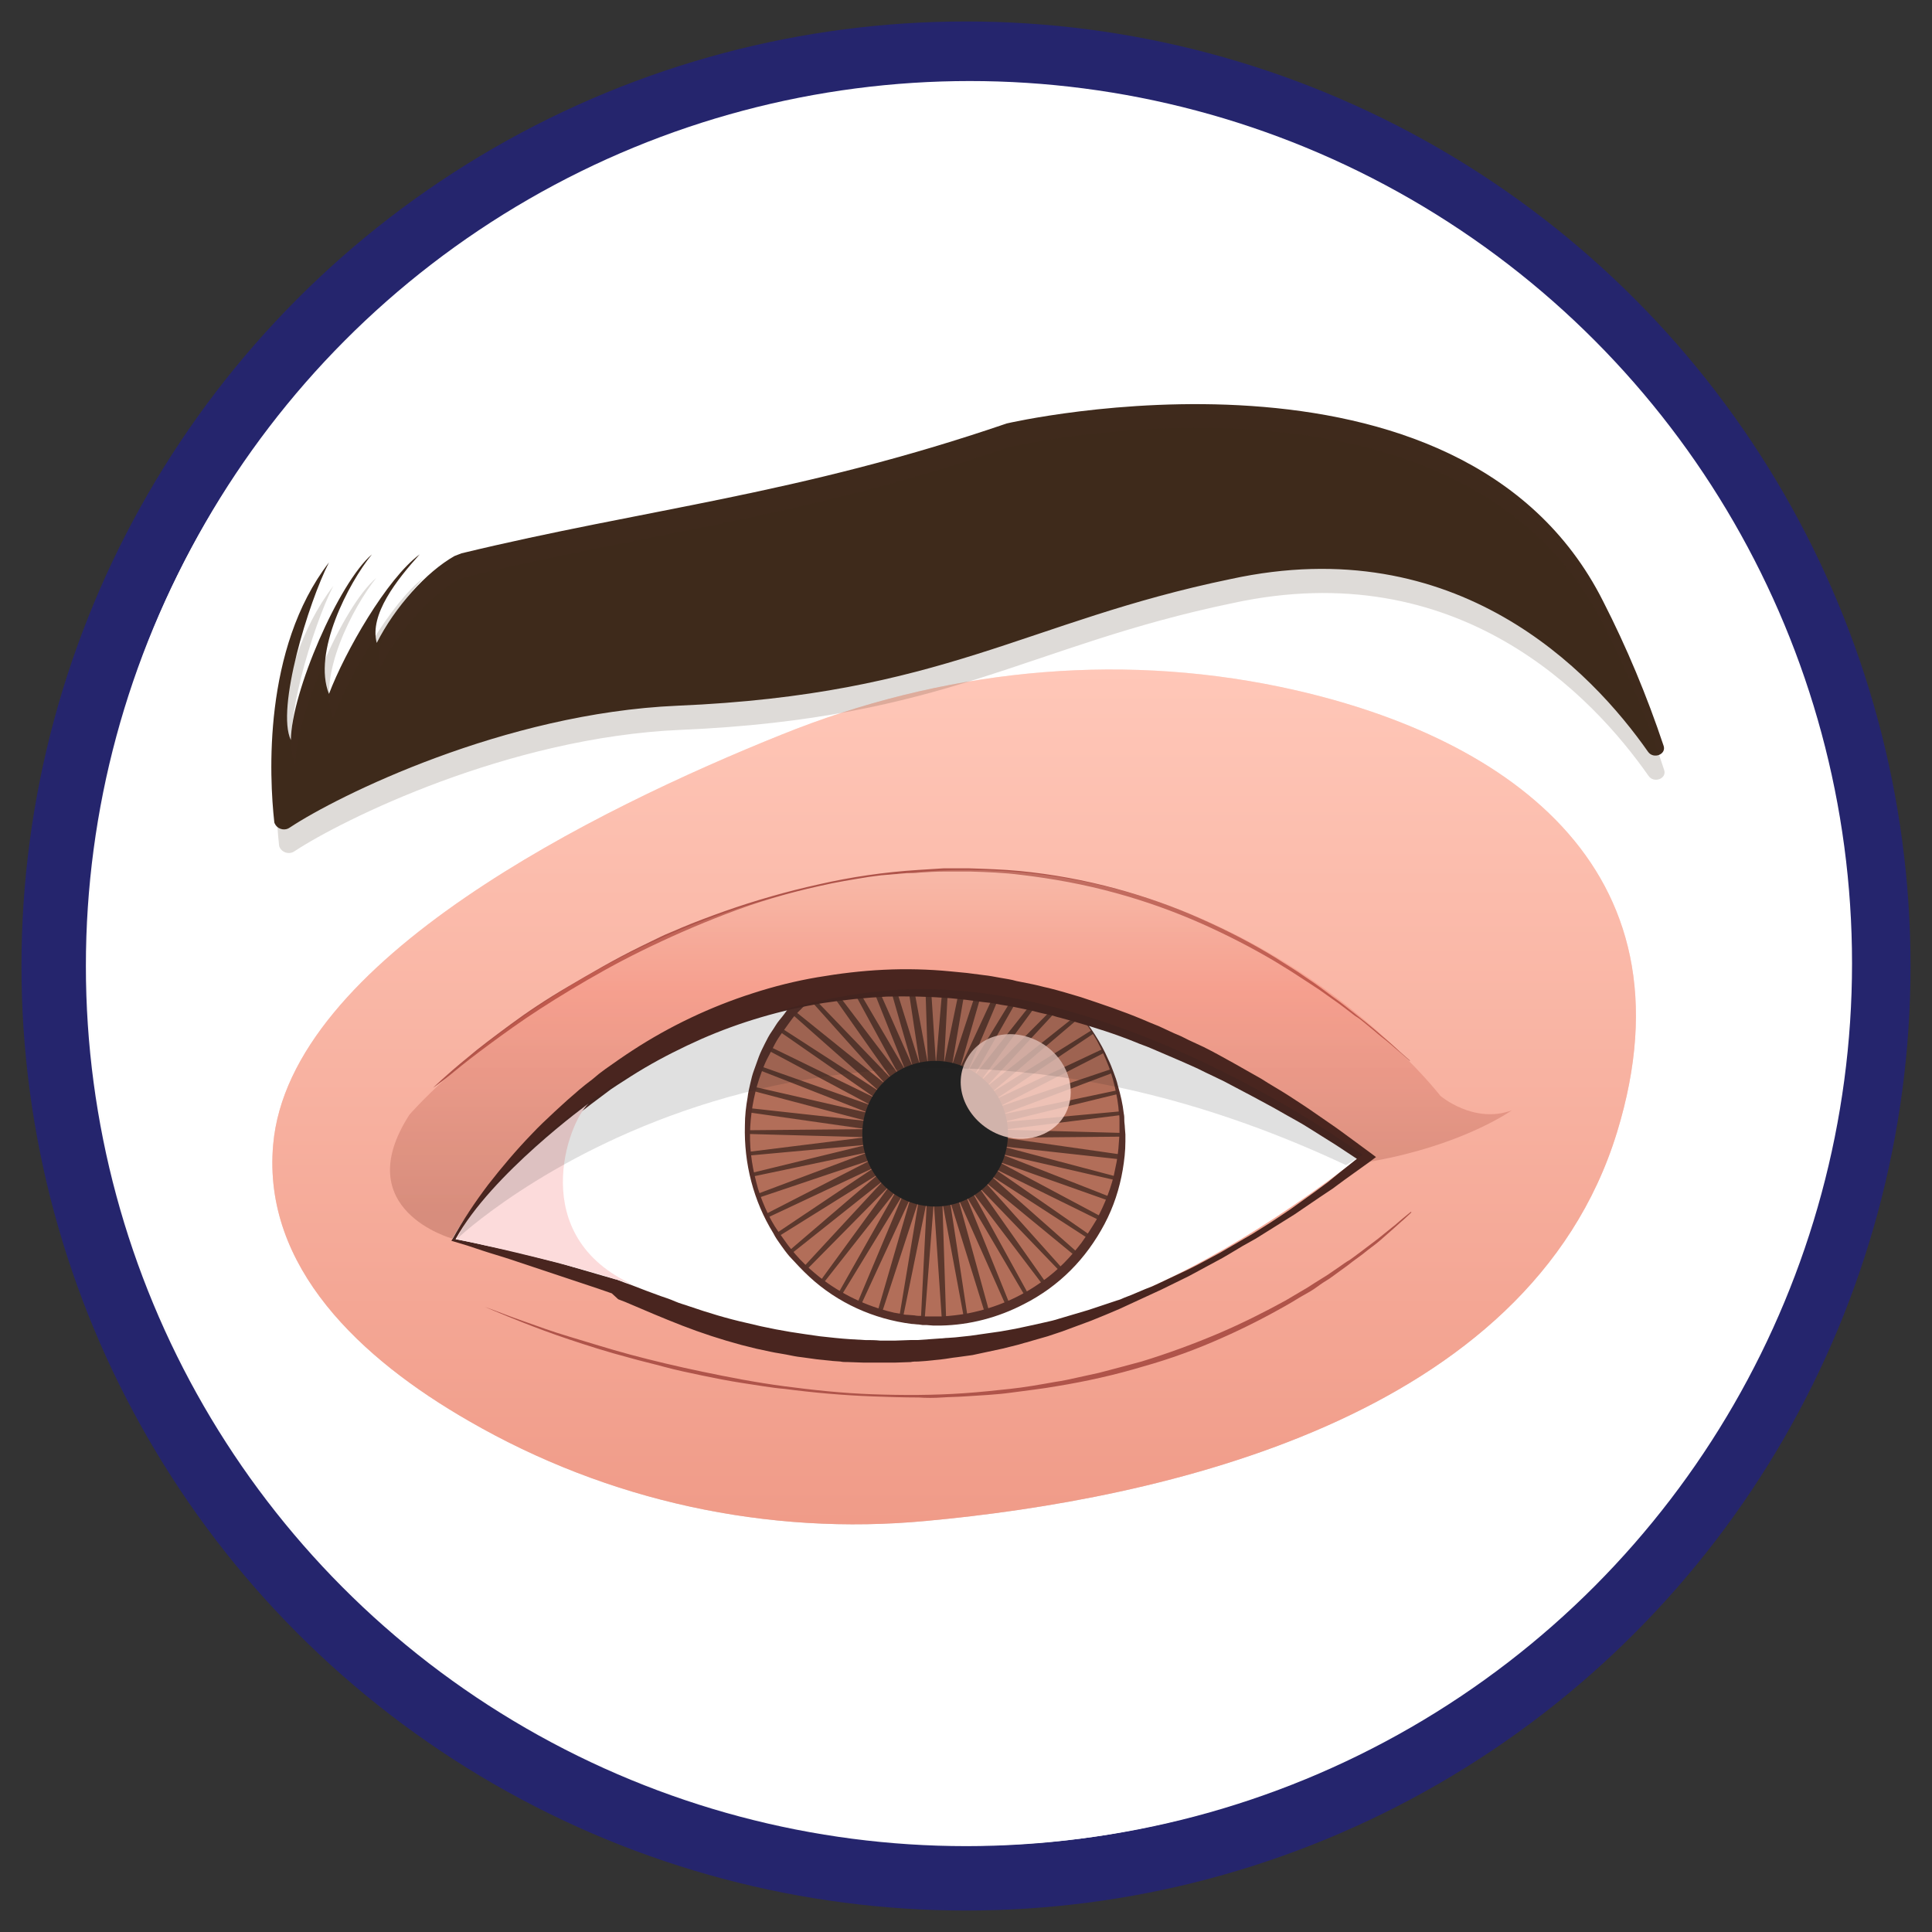 <?xml version="1.0" encoding="utf-8"?>
<!-- Generator: Adobe Illustrator 25.2.3, SVG Export Plug-In . SVG Version: 6.00 Build 0)  -->
<svg version="1.1" id="Layer_1" xmlns="http://www.w3.org/2000/svg" xmlns:xlink="http://www.w3.org/1999/xlink" x="0px" y="0px"
	 viewBox="0 0 360 360" style="enable-background:new 0 0 360 360;" xml:space="preserve">
<rect x="0" y="0" width="360" height="360" fill="#333333" stroke="none"/>
<style type="text/css">
	.st0{fill:#FCFCFC;stroke:#25256D;stroke-width:12;stroke-miterlimit:10;}
	.st1{fill:#FFFFFF;}
	.st2{clip-path:url(#SVGID_2_);}
	.st3{opacity:0.29;fill:url(#SVGID_3_);enable-background:new    ;}
	.st4{fill:url(#SVGID_4_);}
	.st5{fill:#AF544A;}
	.st6{fill:#3F2A1C;}
	.st7{opacity:0.17;fill:#3F2A1C;enable-background:new    ;}
	.st8{opacity:0.29;fill:url(#SVGID_5_);enable-background:new    ;}
	.st9{fill:#B26E59;}
	.st10{fill:#5B382D;}
	.st11{fill:#563029;}
	.st12{fill:#212121;}
	.st13{opacity:0.8;fill:#FCD7CD;enable-background:new    ;}
	.st14{fill:#49251F;}
	.st15{fill:#FCDBDB;}
	.st16{opacity:0.14;fill:#212121;enable-background:new    ;}
</style>
<circle class="st0" cx="180" cy="180" r="170"/>
<circle class="st1" cx="180.7" cy="179.5" r="164.4"/>
<g>
	<defs>
		<circle id="SVGID_1_" cx="180.7" cy="179.5" r="164.4"/>
	</defs>
	<clipPath id="SVGID_2_">
		<use xlink:href="#SVGID_1_"  style="overflow:visible;"/>
	</clipPath>
	<g class="st2">
		
			<linearGradient id="SVGID_3_" gradientUnits="userSpaceOnUse" x1="177.85" y1="237.251" x2="177.85" y2="77.971" gradientTransform="matrix(1 0 0 -1 0 362)">
			<stop  offset="0" style="stop-color:#F1B39F"/>
			<stop  offset="0.46" style="stop-color:#ED6855"/>
			<stop  offset="1" style="stop-color:#8F4638"/>
		</linearGradient>
		<path class="st3" d="M238.6,128c-31.1-6.5-63.3-3.1-93,8.9c-34.1,13.7-91.7,41.9-94.7,76.4c-2,22.8,16.3,39.9,36.5,51.5
			c25.8,14.9,55.6,21.4,85.2,18.6c43.4-4,112.3-18.9,128.7-72.4C316.6,161.2,279.7,136.6,238.6,128z"/>
		
			<linearGradient id="SVGID_4_" gradientUnits="userSpaceOnUse" x1="177.85" y1="237.251" x2="177.85" y2="77.971" gradientTransform="matrix(1 0 0 -1 0 362)">
			<stop  offset="0" style="stop-color:#FFC7B8"/>
			<stop  offset="1" style="stop-color:#F09B88"/>
		</linearGradient>
		<path class="st4" d="M238.6,128c-31.1-6.5-63.3-3.1-93,8.9c-34.1,13.7-91.7,41.9-94.7,76.4c-2,22.8,16.3,39.9,36.5,51.5
			c25.8,14.9,55.6,21.4,85.2,18.6c43.4-4,112.3-18.9,128.7-72.4C316.6,161.2,279.7,136.6,238.6,128z"/>
		<path class="st5" d="M80.7,202.7c0,0,2.2-2.2,6.5-5.7c2.1-1.8,4.8-3.8,7.9-6.1s6.7-4.7,10.8-7.1s8.5-5,13.4-7.4
			c1.2-0.6,2.5-1.2,3.7-1.8s2.6-1.1,3.9-1.7c2.6-1.1,5.3-2.1,8.1-3.1c5.7-2,11.6-3.7,17.5-5c6.1-1.4,12.3-2.3,18.6-2.7
			c1.6-0.1,3.1-0.2,4.7-0.3c0.8,0,1.6,0,2.4,0s1.6,0,2.4,0c3.1,0.1,6.3,0.2,9.4,0.5c6.1,0.6,12.1,1.7,18,3.3
			c5.5,1.5,10.9,3.4,16,5.7c4.7,2.1,9.2,4.4,13.6,7.1c2,1.3,3.9,2.4,5.7,3.7c0.9,0.6,1.8,1.2,2.6,1.8l2.4,1.8c1.6,1.1,3,2.3,4.3,3.3
			c0.6,0.5,1.3,1,1.9,1.5l1.7,1.4c1,0.9,2,1.7,2.8,2.4l2,1.8l1.7,1.5v0.1l-1.7-1.5l-2.1-1.8c-0.8-0.7-1.8-1.4-2.8-2.3l-1.7-1.4
			c-0.6-0.5-1.2-1-1.9-1.4c-1.3-1-2.7-2.1-4.3-3.2l-2.4-1.7l-2.6-1.7c-1.8-1.2-3.7-2.4-5.7-3.6c-4.4-2.6-8.9-4.9-13.6-7
			c-5.2-2.3-10.5-4.2-16-5.7c-5.8-1.6-11.8-2.7-17.8-3.4c-3.1-0.4-6.2-0.5-9.3-0.6c-0.8,0-1.6,0-2.4,0s-1.6,0-2.4,0
			c-1.6,0-3.1,0.1-4.7,0.2c-0.8,0.1-1.6,0.1-2.4,0.1l-2.3,0.2l-1.2,0.1l-1.2,0.1l-2.3,0.3c-3.1,0.5-6.2,1-9.2,1.7
			c-5.9,1.3-11.7,3-17.4,5.2c-5.5,2.1-10.7,4.4-15.6,6.8s-9.3,4.9-13.3,7.3s-7.7,4.8-10.8,7s-5.8,4.2-8,5.9s-3.8,3.1-5,4
			S80.7,202.7,80.7,202.7L80.7,202.7z"/>
		<path class="st5" d="M90.3,243.5l1.9,0.7c1.3,0.5,3.1,1.2,5.4,2s5.2,1.9,8.6,2.9s7.1,2.2,11.2,3.3s8.7,2.2,13.5,3.2
			c4.8,1,9.9,2,15.2,2.7s10.8,1.3,16.5,1.5c5.7,0.2,11.4,0.2,17.1-0.2c2.9-0.2,5.7-0.5,8.5-0.8s5.6-0.8,8.4-1.3
			c1.4-0.2,2.8-0.5,4.1-0.8s2.7-0.6,4.1-0.9c2.7-0.7,5.3-1.4,7.9-2.1c4.9-1.5,9.8-3.3,14.5-5.3c4.2-1.8,8.4-3.9,12.4-6.1
			c0.9-0.5,1.8-1.1,2.7-1.6s1.7-1,2.6-1.6l2.4-1.5l2.2-1.5c0.7-0.5,1.4-1,2.1-1.4l1.9-1.4l3.3-2.5l2.6-2.1c0.8-0.6,1.4-1.2,1.9-1.6
			l1.6-1.3l0.1,0.1c0,0-0.5,0.5-1.5,1.4c-0.5,0.4-1.1,1-1.8,1.6s-1.6,1.4-2.5,2.2s-2.1,1.6-3.3,2.6l-1.9,1.4c-0.6,0.5-1.3,1-2,1.5
			l-2.2,1.6c-0.8,0.5-1.6,1-2.4,1.6s-1.7,1.1-2.6,1.6s-1.8,1.1-2.7,1.6c-4,2.3-8.1,4.4-12.4,6.3c-4.7,2.1-9.6,3.9-14.6,5.3
			c-5.3,1.6-10.7,2.8-16.2,3.7c-2.8,0.5-5.6,0.8-8.5,1.2s-5.7,0.5-8.6,0.7c-1.4,0.1-2.9,0.1-4.3,0.2s-2.9,0.1-4.3,0
			c-2.9,0-5.7-0.1-8.5-0.2c-5.6-0.2-11.2-0.7-16.5-1.4c-1.3-0.1-2.7-0.3-4-0.5s-2.6-0.4-3.9-0.6c-2.6-0.4-5.1-0.9-7.5-1.4
			s-4.8-1-7-1.6s-4.4-1.1-6.5-1.7c-4.2-1.1-7.9-2.3-11.2-3.4s-6.2-2.2-8.5-3.1s-4.2-1.7-5.4-2.2L90.3,243.5L90.3,243.5z"/>
		<path class="st6" d="M310,139c0.5,1.6-1.9,2.5-2.9,1.1c-10.5-15-35.6-41.4-77.8-32.2c-38.2,7.9-53.4,21.5-103.1,23.6
			c-32.3,1.4-63.3,16.8-72.2,22.7c-0.8,0.6-2,0.4-2.6-0.4c-0.1-0.2-0.3-0.4-0.3-0.7c-0.9-8.2-2.2-32.2,10.2-48.3
			c-3.8,7.4-9.9,27.3-7.1,33.1c0.1-8.9,8.9-29.3,15.1-34.6c-4.4,5.4-11.1,18.3-8,26c3-7.9,10.8-21.5,16.9-26
			c-4.3,4.8-9.4,11.2-8,16.5c3.4-6.7,9.2-13.2,14.5-16.2l1.3-0.5c34.3-8.3,62.7-10.9,101.6-24.2c0,0,84.5-19.7,111.1,33.1
			C303.1,120.6,306.9,129.7,310,139z"/>
		<path class="st7" d="M310.1,143.5c0.5,1.6-1.9,2.5-2.9,1.1c-10.5-15-35.5-41.4-77.6-32.2c-38.1,7.9-53.2,21.5-102.8,23.6
			c-32.2,1.4-63.1,16.8-71.9,22.6c-0.8,0.6-2,0.4-2.6-0.4c-0.1-0.2-0.3-0.4-0.3-0.7c-0.9-8.2-2.2-32.2,10.1-48.3
			c-3.8,7.4-9.9,27.3-7.1,33.1c0.1-8.9,8.8-29.3,15.1-34.6c-4.3,5.4-11.1,18.3-8,26c3-7.9,10.8-21.5,16.8-26
			c-4.3,4.8-9.4,11.2-8,16.5c3.4-6.7,9.2-13.2,14.5-16.2l1.3-0.5c34.3-8.3,62.5-10.9,101.3-24.2c0,0,84.2-19.7,110.8,33.1
			C303.3,125.1,307.1,134.2,310.1,143.5z"/>
		
			<linearGradient id="SVGID_5_" gradientUnits="userSpaceOnUse" x1="177.213" y1="199.896" x2="177.213" y2="131.16" gradientTransform="matrix(1 0 0 -1 0 362)">
			<stop  offset="0" style="stop-color:#F1B39F"/>
			<stop  offset="0.32" style="stop-color:#ED6855"/>
			<stop  offset="0.9" style="stop-color:#8F4638"/>
		</linearGradient>
		<path class="st8" d="M76.3,207.7c0,0,35.1-40.8,95.8-45.3s96.3,41.8,96.3,41.8s6.2,5.3,13.3,2.7c0,0-31.6,22.6-86.9,2.9
			S84.3,230.8,84.3,230.8S64.8,225.5,76.3,207.7z"/>
		<path class="st1" d="M84.3,230.8c18.7-32.9,88.9-77.4,169.6-15.6C182.2,270.9,141.3,248.6,84.3,230.8z"/>
		<path class="st9" d="M201.3,189.2c-0.8-1-1.8-1.9-2.9-2.7c-0.1,0-0.2,0-0.3-0.1c-5.5-1-11.1-2.2-16.8-2.9c-1.7,0-3.5,0-5.3-0.1
			c-2.2-0.1-4.4-0.4-6.4-0.7c-1.8-0.1-3.6-0.2-5.4-0.3c-3.3-0.1-6.6,0.7-10,0.9c-0.2,0-0.5,0-0.7,0c-0.8,0.4-1.5,0.9-2.2,1.5
			c-14.6,12.6-16.2,34.7-3.6,49.3s34.7,16.2,49.3,3.6C211.3,225.4,213.2,203.9,201.3,189.2L201.3,189.2z"/>
		<path class="st10" d="M208.7,215.1L187,212l21.9-0.2c0.2,0,0.3-0.2,0.3-0.4c0-0.2-0.2-0.3-0.3-0.3l-21.9-0.6l21.7-2.7
			c0.2,0,0.3-0.2,0.3-0.4c0-0.2-0.2-0.4-0.4-0.3c0,0,0,0,0,0l-21.8,2l21.3-5.2c0.2,0,0.3-0.2,0.3-0.4c0,0,0,0,0,0
			c0-0.2-0.2-0.3-0.4-0.3c0,0,0,0,0,0l-21.4,4.5l20.5-7.7c0.2-0.1,0.3-0.3,0.2-0.5c-0.1-0.2-0.3-0.3-0.5-0.2c0,0,0,0,0,0l-20.8,7
			l19.5-10c0.2-0.1,0.1-0.3,0.1-0.5s-0.2-0.3-0.4-0.2l-19.8,9.3l18.2-12.2c0.2-0.1,0.1-0.2,0-0.4s-0.2-0.3-0.4-0.2l-18.6,11.6
			l16.7-14.2c0.1-0.1,0.1-0.4,0-0.5c-0.1-0.1-0.4-0.1-0.5,0l-17.1,13.6l14.7-15.9h-0.2l-0.7-0.1l-14.9,15l11.6-15.8l-0.9-0.2
			l-11.8,14.9l8.8-15.5l-0.9-0.2l-9.1,14.9l6.5-15.4l-1-0.2l-6.9,14.9l4.4-15.3l-1-0.1l-4.9,14.9l2.6-15.2l-1-0.1l-3.1,15l0.8-15.2
			h-0.7h-0.3l-1.3,15.2l-1-15.3l-1-0.1l0.5,15.4l-2.9-15.6l-1-0.1l2.4,15.9l-5-16h-1l4.7,16.4l-7.3-16.5l-0.9,0.1l6.8,17l-9.8-16.7
			l-0.9,0.1l9.4,17.3l-12.9-17c-0.3,0-0.7,0-1-0.1c0,0,0,0.1,0,0.1l12.6,17.9l-15.2-15.8c-0.1-0.1-0.4-0.1-0.5,0
			c-0.1,0.1-0.1,0.4,0,0.5l14.6,16.3L148,188.3c-0.2-0.1-0.4-0.1-0.5,0.1c-0.1,0.2-0.1,0.4,0,0.5l16.4,14.5l-18.4-11.9
			c-0.2-0.1-0.4-0.1-0.5,0.1c-0.1,0.2-0.1,0.4,0.1,0.5l18,12.5l-19.7-9.6c-0.2-0.1-0.4,0-0.5,0.2c-0.1,0.2,0,0.4,0.2,0.5l19.3,10.3
			l-20.6-7.3c-0.2-0.1-0.4,0-0.5,0.2s0,0.4,0.2,0.5l0,0l20.4,8l-21.4-4.9c-0.2-0.1-0.4,0.1-0.4,0.3c0,0,0,0,0,0
			c-0.1,0.2,0.1,0.4,0.3,0.5l21.2,5.6l-21.8-2.4c-0.2,0-0.4,0.2-0.4,0.4c0,0.2,0.1,0.3,0.3,0.4l21.7,3.1l-21.9,0.2
			c-0.2,0-0.4,0.1-0.4,0.3c0,0.2,0.1,0.4,0.3,0.4c0,0,0.1,0,0.1,0l21.9,0.6l-21.7,2.7c-0.2,0-0.3,0.2-0.3,0.4c0,0.2,0.2,0.4,0.4,0.3
			l21.8-2l-21.3,5.2c-0.2,0-0.3,0.2-0.3,0.4c0,0.2,0.2,0.3,0.4,0.3l21.4-4.5l-20.5,7.7c-0.2,0.1-0.3,0.3-0.2,0.5
			c0.1,0.2,0.3,0.3,0.5,0.2l20.8-7l-19.5,10c-0.2,0.1-0.3,0.3-0.2,0.5s0.3,0.3,0.5,0.2l19.8-9.3l-18.2,12.2
			c-0.2,0.1-0.2,0.3-0.1,0.5c0.1,0.2,0.3,0.2,0.5,0.1l0,0l18.6-11.6L147.1,233c-0.1,0.1-0.1,0.4,0,0.5c0.1,0.1,0.4,0.1,0.5,0
			l17.1-13.6L149.8,236c-0.1,0.2-0.1,0.4,0.1,0.5c0.1,0.1,0.3,0.1,0.5,0l15.4-15.6l-12.9,17.7c-0.1,0.2-0.1,0.4,0.1,0.5
			c0.2,0.1,0.4,0.1,0.5-0.1c0,0,0,0,0,0l13.6-17.3l-10.8,19.1c-0.1,0.2,0,0.4,0.2,0.5c0.2,0.1,0.3,0,0.4-0.1l11.4-18.7l-8.5,20.2
			c-0.1,0.2,0,0.4,0.2,0.5c0,0,0,0,0,0c0.2,0.1,0.4,0,0.5-0.2c0,0,0,0,0,0l9.2-19.9l-6.1,21c0,0.2,0.1,0.4,0.3,0.5
			c0.2,0.1,0.4,0,0.5-0.2l6.8-20.8l-3.6,21.6c0,0.2,0.1,0.4,0.3,0.4c0.2,0,0.4-0.1,0.4-0.3l4.4-21.5l-1.1,21.9
			c0,0.2,0.1,0.4,0.3,0.4c0,0,0,0,0,0l0,0c0.2,0,0.4-0.1,0.4-0.3c0,0,0,0,0,0L174,224l1.5,21.9c0,0.2,0.2,0.4,0.4,0.4
			c0.2,0,0.4-0.2,0.4-0.4c0,0,0,0,0,0l-0.7-21.9l4,21.5c0,0.2,0.2,0.3,0.4,0.3c0.2,0,0.3-0.2,0.3-0.4l-3.3-21.7l6.5,20.9
			c0.1,0.2,0.3,0.3,0.5,0.2c0.2-0.1,0.3-0.3,0.3-0.5l-5.8-21.1l8.9,20c0.1,0.2,0.3,0.3,0.5,0.2s0.3-0.3,0.2-0.5l-8.2-20.3l11.1,18.9
			c0.1,0.2,0.4,0.2,0.5,0.1c0.2-0.1,0.2-0.3,0.1-0.5L181.1,222l13.2,17.4c0.1,0.2,0.4,0.2,0.5,0.1c0.2-0.1,0.2-0.3,0.1-0.5
			c0,0,0,0,0,0l-12.6-17.9l15.2,15.8c0.1,0.1,0.4,0.1,0.5,0c0.1-0.1,0.1-0.4,0-0.5l-14.6-16.3l16.9,13.9c0.2,0.1,0.4,0.1,0.5-0.1
			c0.1-0.1,0.1-0.3,0-0.5l-16.4-14.5l18.4,11.9c0.2,0.1,0.4,0.1,0.5-0.1c0.1-0.2,0.1-0.4-0.1-0.5l0,0l-18-12.5l19.7,9.7
			c0.2,0.1,0.4,0,0.5-0.2s0-0.4-0.2-0.5l-19.3-10.3l20.6,7.3c0.2,0.1,0.4,0,0.5-0.2c0.1-0.2,0-0.4-0.2-0.5l-20.4-8l21.4,4.9
			c0.2,0,0.4-0.1,0.4-0.3c0-0.2-0.1-0.4-0.3-0.4l-21.2-5.6l21.8,2.4c0.2,0,0.4-0.2,0.4-0.4C209,215.3,208.8,215.2,208.7,215.1
			L208.7,215.1z"/>
		<path class="st11" d="M200.8,188.7l-1.1-1.1c0,0-0.1-0.1-0.1-0.1l-0.1-0.1l-0.3-0.2l-0.6-0.5l0,0c-0.6-0.1-1.2-0.2-1.8-0.3
			L195,186l-3.5-0.6c-1.2-0.2-2.4-0.4-3.5-0.5l-3.5-0.5h0.1l-2.4,0.2c-0.8,0-1.6,0.1-2.5,0.1h-1.2c-0.4,0-0.8,0-1.3,0h-1.6h-0.3
			h-0.6l-1.2-0.1c-0.4,0-0.8-0.1-1.2-0.1c-0.8-0.1-1.7-0.2-2.5-0.3l-4.9-0.8h-1.3c-0.2,0-0.5,0-0.7,0h-0.7c-0.4,0-0.9,0.1-1.4,0.1
			s-0.9,0.1-1.4,0.2l-2.8,0.3l-0.7,0.1l-0.7,0.1l-0.7,0.1H154l-0.5-0.1l0.5-0.1l-1,0.6l-1,0.7H152l0,0l0,0l-0.1,0.1l-0.2,0.2
			l-0.5,0.4c-0.3,0.3-0.6,0.6-0.9,0.9c-0.6,0.6-1.2,1.2-1.8,1.8s-1.1,1.3-1.6,2s-1,1.4-1.5,2.1s-0.9,1.4-1.3,2.2s-0.8,1.5-1.2,2.3
			s-0.7,1.6-1,2.4c-1.2,3.2-1.9,6.6-2.1,10.1c-0.2,3.5,0.2,6.9,1.1,10.3c0.4,1.7,1,3.3,1.7,4.9c0.7,1.6,1.5,3.1,2.5,4.5
			c0.5,0.7,1,1.4,1.5,2.1s1.1,1.4,1.6,2c1.1,1.3,2.4,2.5,3.7,3.6c3.9,3.3,8.6,5.7,13.5,7c0.4,0.1,0.8,0.2,1.2,0.3l0.6,0.1l0.6,0.1
			c0.4,0.1,0.8,0.2,1.3,0.2l1.3,0.1c0.4,0.1,0.9,0.1,1.3,0.1l0.6,0.1h0.6h1.3h1.3c1.7-0.1,3.4-0.3,5-0.6c5-1,9.7-3,13.8-6
			c1.4-1,2.7-2.1,3.9-3.3c1.2-1.2,2.3-2.5,3.3-3.8c1-1.4,1.9-2.8,2.8-4.3c0.8-1.5,1.5-3,2.1-4.6c0.6-1.6,1.1-3.2,1.4-4.9
			c0.4-1.7,0.6-3.4,0.7-5.1l0.1-1.3v-1.3c0-0.4,0-0.9,0-1.3s0-0.9-0.1-1.3c-0.1-1.7-0.4-3.4-0.8-5.1c-0.4-1.7-0.9-3.3-1.6-4.9
			c-0.7-1.6-1.4-3.2-2.3-4.6C202.9,191.4,201.9,190,200.8,188.7L200.8,188.7z M200.9,188.6c2.3,2.7,4.2,5.6,5.6,8.8
			c0.4,0.8,0.7,1.6,1,2.4s0.6,1.6,0.8,2.5c0.5,1.7,0.9,3.4,1.1,5.2c0.1,0.4,0.1,0.9,0.1,1.3s0.1,0.9,0.1,1.3l0.1,1.3v1.3
			c0,1.8-0.2,3.5-0.5,5.3c-0.6,3.5-1.7,6.9-3.4,10.1c-1.7,3.2-3.8,6.1-6.3,8.6c-1.3,1.3-2.6,2.4-4.1,3.5c-1.4,1-3,2-4.6,2.8
			c-4.8,2.5-10.1,3.9-15.5,4h-1.4l-1.3-0.1h-0.7l-0.7-0.1c-0.4,0-0.9-0.1-1.3-0.1c-7.1-0.9-13.8-3.9-19.1-8.8
			c-1.3-1.2-2.5-2.5-3.7-3.8c-0.6-0.7-1.1-1.4-1.6-2.1s-1-1.4-1.4-2.2c-3.7-6-5.5-13-5.3-20.1c0-1.8,0.2-3.5,0.5-5.2
			c0.1-0.9,0.3-1.7,0.5-2.6s0.4-1.7,0.7-2.5s0.6-1.7,0.9-2.5s0.7-1.6,1.1-2.4s0.8-1.6,1.3-2.3s0.9-1.5,1.5-2.2s1.1-1.4,1.6-2.1
			s1.1-1.4,1.8-2c0.3-0.3,0.6-0.6,0.9-0.9l0.5-0.4l0.2-0.2l0.1-0.1l0,0h0.1h0.1l1.1-0.9l1.2-0.7l0.2-0.1h0.4h0.2h0.3h0.7l0.7-0.1
			l0.7-0.1c0.9-0.1,1.9-0.2,2.8-0.3l1.4-0.1c0.5,0,1-0.1,1.4-0.1h0.7c0.3,0,0.5,0,0.7,0h0.7h0.7h0.1l4.8,1l1.2,0.2l1.2,0.2
			c0.4,0.1,0.8,0.1,1.2,0.2l1.2,0.1l0.6,0.1h0.3h0.3l1.2,0.1c0.4,0,0.8,0.1,1.2,0.1h1.2c0.8,0,1.6,0,2.4,0h2.4h0.1l7,1.4l3.5,0.7
			l1.8,0.4c0.6,0.1,1.2,0.2,1.8,0.3l0,0l0.6,0.5l0.3,0.2l0.1,0.1l0.1,0.1L200.9,188.6L200.9,188.6z"/>
		<path class="st12" d="M187.8,212c-0.4,7.5-6.8,13.2-14.3,12.8c-7.5-0.4-13.2-6.8-12.8-14.3c0.4-7.5,6.8-13.2,14.3-12.8
			c0,0,0,0,0,0C182.5,198.1,188.2,204.5,187.8,212z"/>
		<path class="st13" d="M198.2,208.1c-2.3,3.6-7.3,5.2-12.1,3.3c-5.9-2.4-9.1-9.1-5.7-14.5s10.9-5.4,15.6-1.1
			C199.8,199.3,200.5,204.5,198.2,208.1z"/>
		<path class="st14" d="M84.9,230.9l2.5,0.5l2.8,0.6l2.8,0.6c0.9,0.2,1.9,0.4,2.8,0.6l5.5,1.4l2.8,0.7l2.7,0.8l5.5,1.6l1.4,0.4
			l0.7,0.2l0.3,0.1h0.2l0.2,0.1l1.3,0.5l1.4,0.5c1.8,0.7,3.6,1.4,5.3,2c0.9,0.3,1.8,0.6,2.7,1s1.8,0.6,2.6,0.9
			c3.5,1.2,7.1,2.3,10.7,3.1c3.6,0.9,7.3,1.6,10.9,2.1l2.8,0.4c0.9,0.1,1.9,0.2,2.8,0.3c1.9,0.2,3.7,0.3,5.6,0.4
			c0.9,0,1.9,0,2.8,0.1h1.4h0.7h0.7l2.8-0.1c0.5,0,0.9,0,1.4,0l1.4-0.1l2.8-0.2c0.5,0,0.9-0.1,1.4-0.1l1.4-0.1l2.8-0.3l2.8-0.4
			c0.9-0.1,1.9-0.3,2.8-0.4l2.8-0.5l1.4-0.3c0.5-0.1,0.9-0.2,1.4-0.3l2.7-0.6c0.9-0.2,1.8-0.4,2.7-0.7l2.7-0.8l2.7-0.8l2.7-0.9
			l2.7-0.9c0.4-0.1,0.9-0.3,1.3-0.5l1.3-0.5l2.6-1.1l1.3-0.5l1.3-0.6c1.7-0.8,3.4-1.6,5.1-2.4s3.3-1.7,5-2.6l1.3-0.7l1.2-0.7
			l2.4-1.4l2.4-1.4c0.8-0.5,1.6-1,2.4-1.5c1.6-1,3.2-2.1,4.7-3.1l4.6-3.3c0.8-0.6,1.5-1.1,2.3-1.7l2.2-1.8l4.4-3.5v1.7l-5-3.3
			c-1.7-1.1-3.4-2.1-5.1-3.2s-3.5-2-5.2-3s-3.5-1.9-5.3-2.9l-5.3-2.8l-2.7-1.3c-0.9-0.4-1.8-0.9-2.7-1.3l-2.7-1.2l-1.4-0.6l-1.4-0.6
			l-2.8-1.2c-0.9-0.4-1.9-0.7-2.8-1.1c-3.7-1.5-7.5-2.7-11.3-3.8l-2.9-0.8c-0.5-0.1-1-0.3-1.4-0.4l-1.4-0.3c-1-0.2-1.9-0.5-2.9-0.7
			l-2.9-0.6c-1-0.2-2-0.3-2.9-0.5s-1.9-0.3-2.9-0.4l-3-0.4l-2.9-0.3c-3.9-0.3-7.9-0.4-11.9-0.3c-3.9,0.2-7.9,0.6-11.8,1.2
			c-7.8,1.3-15.4,3.5-22.7,6.7c-3.6,1.6-7.2,3.4-10.6,5.4c-1.7,1-3.4,2.1-5.1,3.2l-1.2,0.8l-1.2,0.9c-0.8,0.6-1.6,1.2-2.4,1.8
			c-3.2,2.4-6.3,5-9.2,7.7c-1.5,1.4-2.9,2.8-4.3,4.2s-2.8,2.9-4.1,4.4C89.5,224.7,87.1,227.7,84.9,230.9z M84.3,230.9
			c2-3.6,4.2-6.9,6.7-10.2c2.5-3.2,5.2-6.4,8-9.3c1.4-1.5,2.9-2.9,4.4-4.3c0.8-0.7,1.5-1.4,2.3-2.1s1.6-1.4,2.3-2s1.6-1.3,2.4-1.9
			l1.2-1l1.2-0.9c1.7-1.2,3.4-2.4,5.1-3.5c6.9-4.5,14.5-8.1,22.3-10.6c4-1.3,8-2.3,12.1-3c4.1-0.7,8.2-1.2,12.4-1.4
			c4.1-0.2,8.3-0.1,12.4,0.3l3.1,0.3l3.1,0.4c1,0.1,2,0.3,3.1,0.5s2,0.3,3,0.6l3,0.6c1,0.2,2,0.5,3,0.7c2,0.5,4,1.1,6,1.7
			c3.9,1.3,7.8,2.6,11.6,4.2c0.9,0.4,1.9,0.8,2.9,1.2l2.8,1.3l1.4,0.6l1.4,0.7l2.8,1.3c1.8,0.9,3.6,1.9,5.4,2.9l5.3,3
			c1.7,1.1,3.5,2.1,5.2,3.2s3.4,2.2,5.1,3.4s3.4,2.3,5,3.5l4.9,3.6l1.2,0.9l-1.2,0.9l-4.6,3.3l-2.3,1.7c-0.8,0.5-1.6,1.1-2.4,1.6
			l-4.7,3.2c-1.6,1-3.2,2-4.8,3c-0.8,0.5-1.6,1-2.4,1.5l-2.5,1.4l-2.5,1.5l-1.2,0.7l-1.3,0.7c-1.7,0.9-3.3,1.8-5,2.7l-5.1,2.5
			c-0.4,0.2-0.9,0.4-1.3,0.6l-1.3,0.6l-2.6,1.2l-1.3,0.6c-0.4,0.2-0.9,0.4-1.3,0.6l-2.6,1.1l-2.7,1.1l-2.7,1l-2.7,1
			c-0.9,0.3-1.8,0.6-2.7,0.9l-2.8,0.8c-0.4,0.1-0.9,0.3-1.4,0.4l-1.4,0.4l-2.8,0.7c-0.9,0.2-1.9,0.4-2.8,0.6l-2.8,0.6l-2.9,0.4
			c-1,0.1-1.9,0.3-2.9,0.4l-2.9,0.3l-1.4,0.1c-0.5,0-1,0-1.4,0.1l-2.9,0.1H166h-2.2c-1,0-1.9,0-2.9,0l-2.9-0.1c-0.5,0-1,0-1.4-0.1
			l-1.4-0.1c-1-0.1-1.9-0.2-2.9-0.3l-2.9-0.4c-1-0.1-1.9-0.3-2.9-0.5s-1.9-0.3-2.8-0.5l-2.8-0.6c-0.9-0.2-1.9-0.5-2.8-0.7
			c-3.7-1-7.4-2.2-11-3.6s-7.1-2.9-10.6-4.4l-1.3-0.5L114,241l-2.6-0.9l-5.4-1.8c-0.9-0.3-1.8-0.6-2.7-0.9l-2.7-0.9l-5.4-1.8
			c-1.8-0.6-3.6-1.1-5.4-1.7l-2.7-0.9l-3-0.9L84.3,230.9z"/>
		<path class="st15" d="M109.7,205.6c-3.9,3.5-11.7,24.8,8.3,33.8c0,0-7.5-2.5-18.1-5.1s-15-3.4-15-3.4
			C91.5,218.8,109.7,205.6,109.7,205.6z"/>
		<path class="st16" d="M85.2,230.8c0,0,64.4-61.2,165.6-13.7l3.1-1.9c0,0-47.9-35.5-90.9-30.4S90.6,218.4,85.2,230.8z"/>
	</g>
</g>
</svg>
